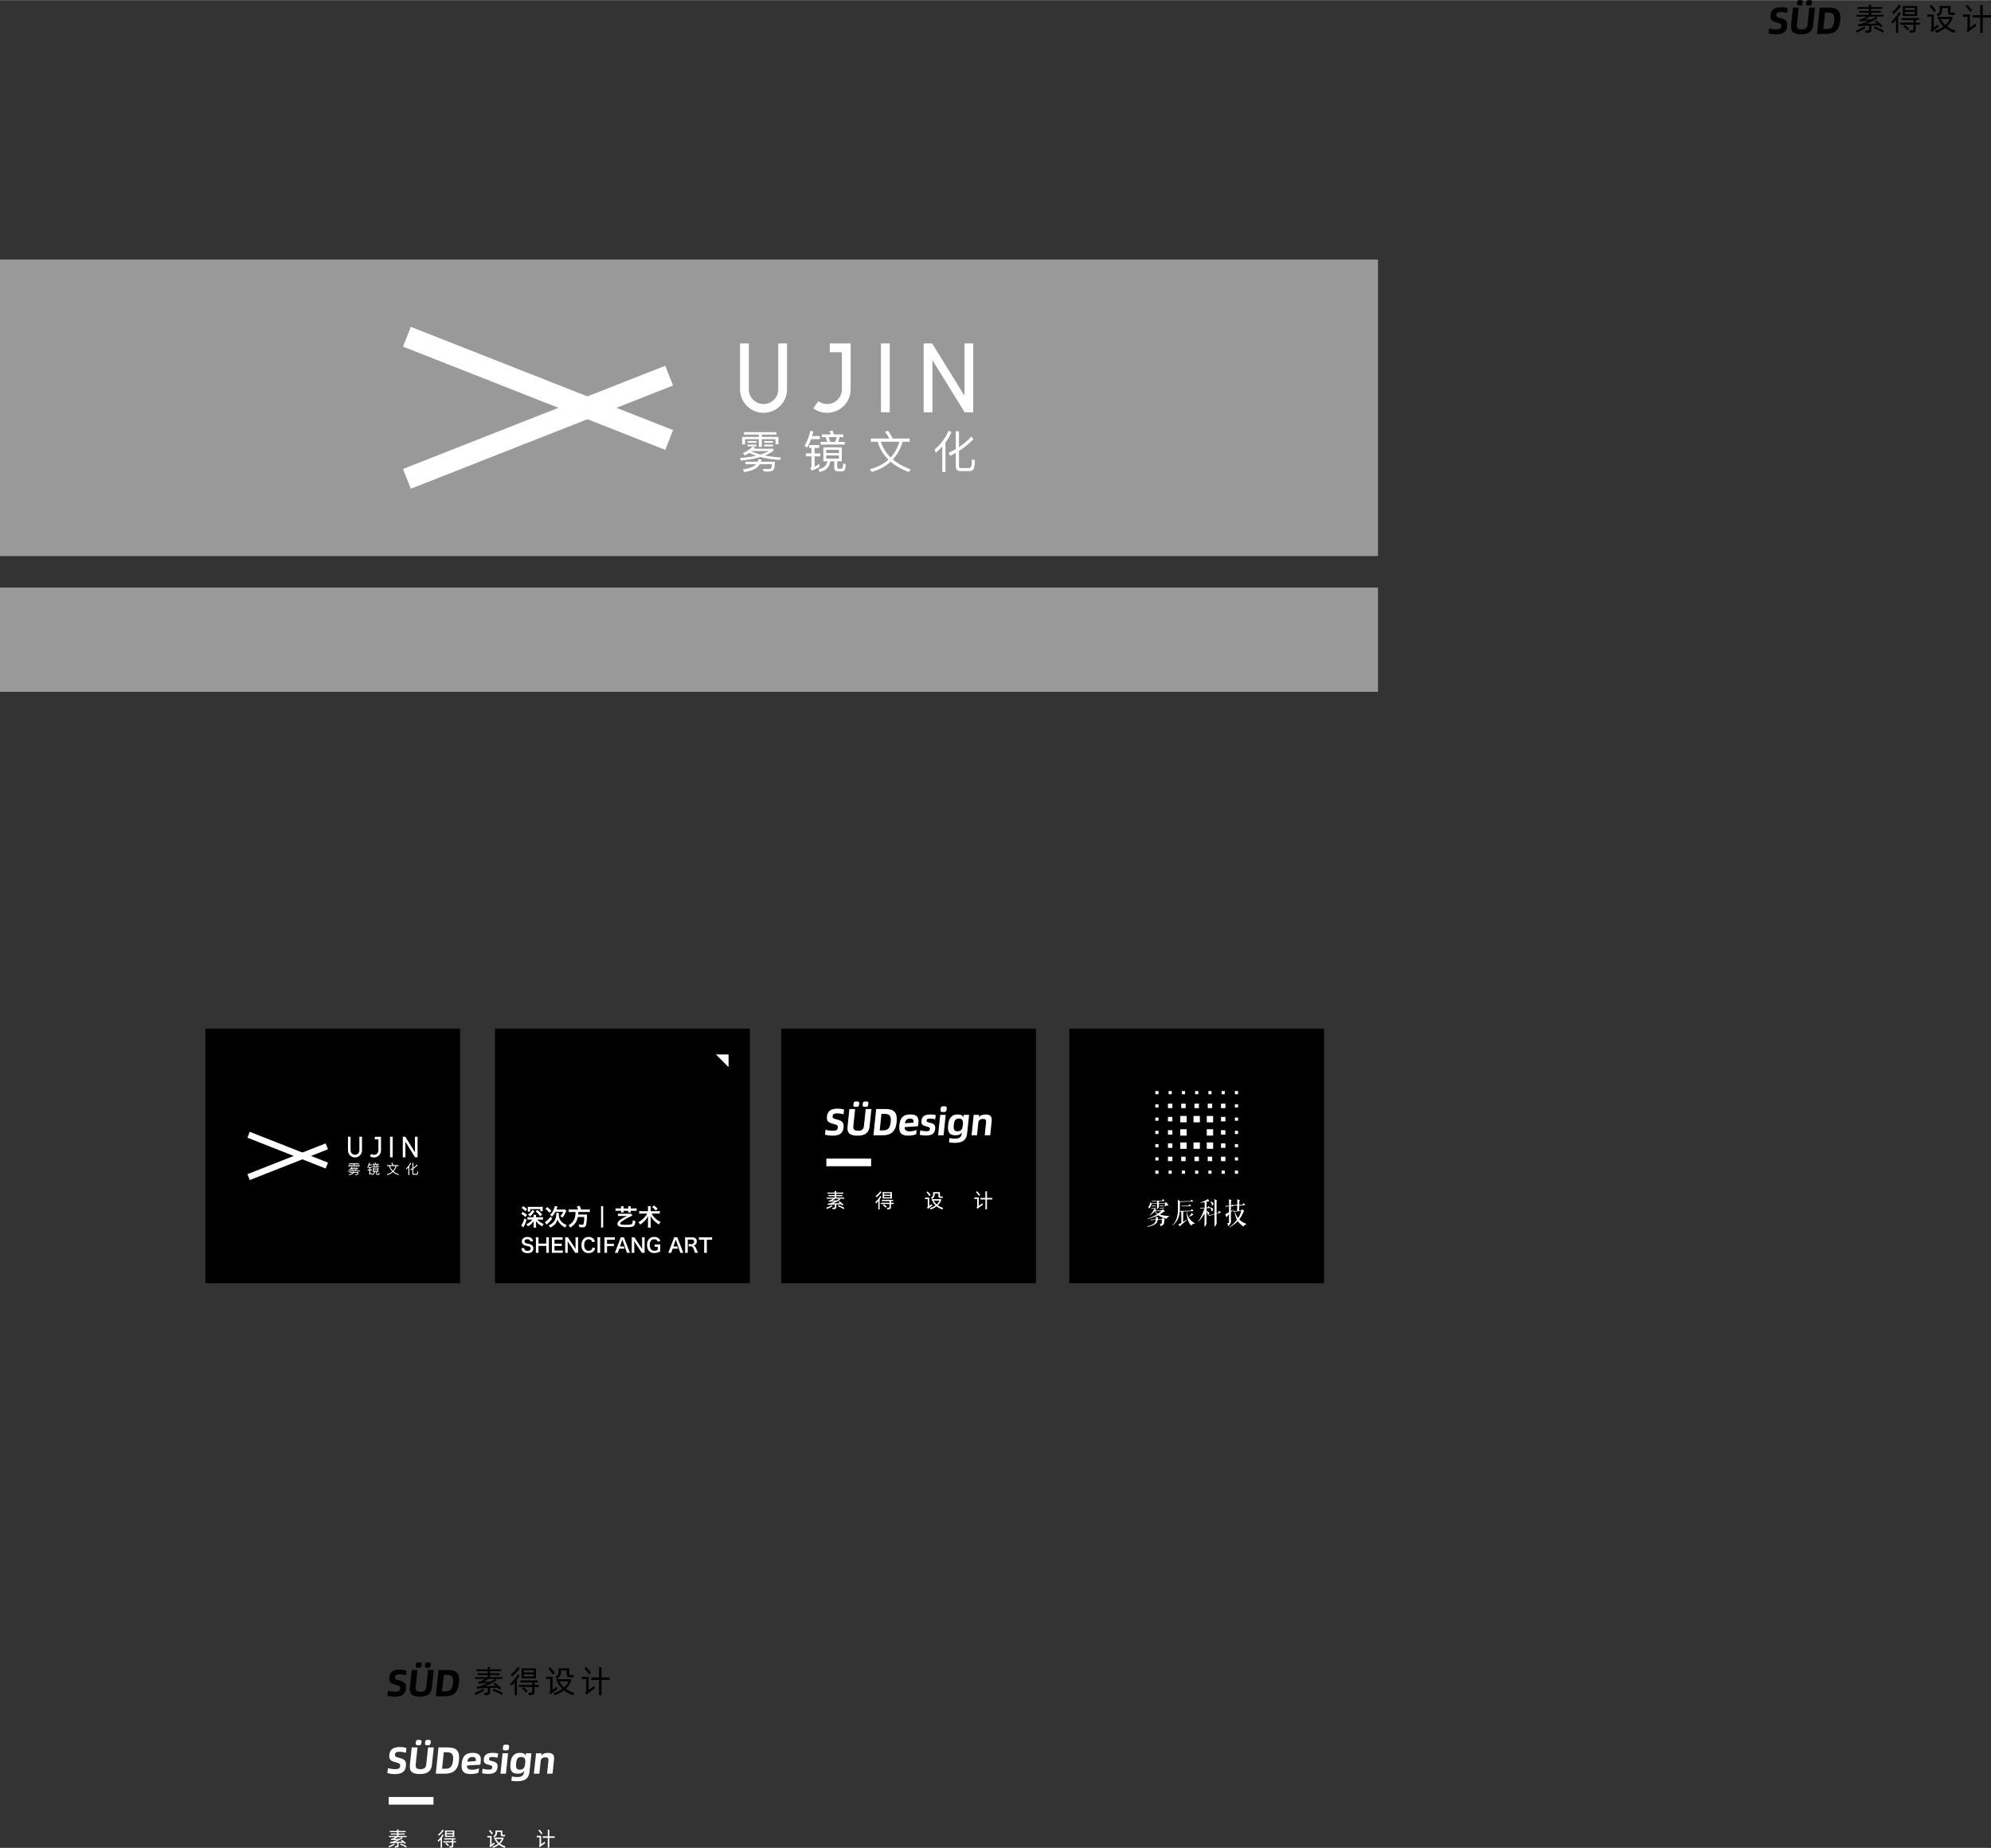 <svg height="2321" viewBox="0 0 1034.18 960.01" width="2500" xmlns="http://www.w3.org/2000/svg"><rect x="0" y="0" width="1034.18" height="960.01" fill="#333333" stroke="none"/><path d="m201.91 933.56h23.25v3.99h-23.25zm-.7-12.39.27-2.62c.81.31 2.42.55 3.8.55 1.81 0 2.44-.41 2.57-1.63.11-1.04-.24-1.42-2.27-1.93-2.84-.67-3.6-1.5-3.34-3.93.3-2.89 2.25-3.99 5.42-3.99 1.55 0 2.75.24 3.45.49l-.26 2.46c-.65-.22-2.19-.49-3.33-.49-1.55 0-2.23.29-2.36 1.46-.09.88.19 1.2 2.15 1.67 3.18.79 3.78 1.81 3.52 4.35-.28 2.67-1.93 4.11-5.68 4.11-1.59 0-3.1-.26-3.92-.49zm11.69-4.23.96-9.12h2.99l-.92 8.79c-.17 1.65.31 2.5 2.47 2.5s2.86-.98 3.02-2.5l.92-8.79h2.97l-.96 9.12c-.35 3.36-2.58 4.72-6.24 4.72s-5.59-1.12-5.21-4.72zm3.08-11.66c.13-1.26.42-1.38 1.62-1.38s1.46.12 1.33 1.38-.42 1.4-1.62 1.4-1.46-.14-1.33-1.4zm4.8 0c.13-1.26.42-1.38 1.6-1.38s1.46.12 1.33 1.38-.42 1.4-1.62 1.4-1.44-.14-1.31-1.4zm11.69 2.54c4.01 0 6.53 1.14 5.93 6.82-.55 5.27-3.35 6.83-7.37 6.83h-4.68l1.43-13.65h4.68zm-1.32 11.09c2.52 0 3.82-.94 4.17-4.27.37-3.52-.81-4.31-3.27-4.31h-1.53l-.9 8.58z" fill="#fff"/><path d="m201.21 880.94.27-2.62c.81.31 2.42.55 3.8.55 1.81 0 2.44-.41 2.57-1.63.11-1.04-.24-1.42-2.27-1.93-2.84-.67-3.6-1.5-3.34-3.93.3-2.89 2.25-3.99 5.42-3.99 1.55 0 2.75.24 3.45.49l-.26 2.46c-.65-.22-2.19-.49-3.33-.49-1.55 0-2.23.29-2.36 1.46-.09.88.19 1.2 2.15 1.67 3.18.79 3.78 1.81 3.52 4.35-.28 2.67-1.93 4.11-5.68 4.11-1.59 0-3.1-.26-3.92-.49zm11.69-4.22.96-9.12h2.99l-.92 8.79c-.17 1.65.31 2.5 2.47 2.5s2.86-.98 3.02-2.5l.92-8.79h2.97l-.96 9.12c-.35 3.36-2.58 4.72-6.24 4.72s-5.59-1.12-5.21-4.72zm3.08-11.66c.13-1.26.42-1.38 1.62-1.38s1.46.12 1.33 1.38-.42 1.4-1.62 1.4-1.46-.14-1.33-1.4zm4.8 0c.13-1.26.42-1.38 1.6-1.38s1.46.12 1.33 1.38-.42 1.4-1.62 1.4-1.44-.14-1.31-1.4zm11.69 2.53c4.01 0 6.53 1.14 5.93 6.82-.55 5.27-3.35 6.83-7.37 6.83h-4.68l1.43-13.65h4.68zm-1.32 11.09c2.52 0 3.82-.94 4.17-4.27.37-3.52-.81-4.31-3.27-4.31h-1.53l-.9 8.58z"/><path d="m249.45 916.79-6.89.43c-.06 1.51.75 2.2 2.64 2.2 1.3 0 2.87-.37 3.6-.75l-.24 2.24c-.67.37-2.3.75-4.15.75-3.25 0-5.05-1.2-4.59-5.51s2.51-5.51 5.83-5.51c3.7 0 4.34 1.93 4.05 4.66-.06.61-.16 1.18-.25 1.47zm-2.3-1.89c.12-1.16-.05-2.1-1.73-2.1s-2.42.77-2.66 2.44l4.38-.33zm3.27 6.35.25-2.38c.99.32 2.19.49 3.15.49 1.24 0 1.79-.22 1.88-1.06s-.22-1.06-1.89-1.47c-2.23-.53-2.68-1.22-2.5-3.01.21-1.99 1.49-3.17 4.58-3.17 1.18 0 2.33.14 2.87.35l-.35 2.18c-.55-.16-1.71-.39-2.65-.39-1.32 0-1.7.25-1.78.98-.07.67.21.79 1.84 1.2 2.26.59 2.79 1.3 2.59 3.25-.26 2.5-1.95 3.36-4.68 3.36-1.24 0-2.41-.12-3.33-.33zm10.64-10.4h2.85l-1.12 10.62h-2.85zm.16-2.99c.14-1.34.47-1.47 1.75-1.47s1.58.14 1.44 1.47c-.14 1.34-.45 1.51-1.75 1.51s-1.57-.18-1.43-1.51zm14.82 2.99-1.03 9.79c-.31 2.91-1.97 4.76-6.38 4.76-.96 0-2.15-.1-3-.25l.24-2.26c.82.22 1.85.31 2.78.31 2.3 0 3.33-.65 3.55-2.67l.06-.57c-.55.94-1.46 1.51-3.37 1.51-3.44 0-4.08-2.18-3.74-5.41.31-2.91 1.43-5.41 4.88-5.41 1.95 0 2.73.55 3.04 1.55l.14-1.36h2.83zm-3.24 5.21c.21-2.02-.03-3.28-2.15-3.28-1.99 0-2.39 1.57-2.57 3.28-.19 1.81-.09 3.32 1.87 3.32 2.12 0 2.63-1.22 2.85-3.32zm14.97-1.85-.76 7.26h-2.85l.68-6.51c.15-1.44-.12-1.99-1.52-1.99-1.18 0-1.98.35-2.42 1.45l-.74 7.04h-2.85l1.12-10.62h2.85l-.13 1.28c.68-1 1.92-1.47 3.48-1.47 2.64 0 3.39 1.22 3.15 3.56zm-82.73 44.12c-.66.45-2.16 1.18-2.89 1.43l-.3-.63c.7-.24 2.19-.94 2.83-1.39zm2.03-.88v1.26c0 .85-.28 1.07-1.35 1.13l-.54.04-.25-.75.61-.04c.61-.04.75-.15.75-.61v-1.02c-1.08.03-2.08.07-2.5.12-.29.02-.7.04-1.12.07l-.1-.66c.37-.02.72-.05.98-.12.9-.24 1.81-.6 2.62-1-.84.01-1.88.04-2.23.06-.17 0-.56.02-.81.05l-.09-.57c.45-.04.63-.07.8-.15.47-.22 1.05-.52 1.59-.85h-3.4v-.59h4.2v-.7h-3.28v-.6h3.28v-.7h-3.76v-.59h3.76v-.81l.79.04v.77h3.73v.59h-3.73v.7h3.24v.6h-3.24v.7h4.17v.59h-2.46l.43.55c-1.29.8-2.47 1.42-3.8 1.91.84-.02 2.55-.09 3.58-.14-.27-.21-.52-.4-.72-.53l.45-.5c.56.37 1.66 1.26 2.12 1.74l-.45.58c-.16-.19-.39-.42-.64-.65-.51 0-1.54.02-2.6.05zm.16-2.13c.58-.32 1.07-.63 1.46-.88h-2.65l.19.2c-.41.29-.79.5-1.24.73.55-.02 1.66-.04 2.24-.05zm4.01 3.82-.27.69c-.96-.6-2.34-1.26-3.11-1.5l.33-.61c.77.26 2.34.98 3.05 1.42zm18.35-4.38v5.2h-.71v-4.28c-.36.42-.74.82-1.1 1.18l-.49-.63c.89-.76 2.09-2.21 2.61-3.24l.59.36c-.25.47-.56.96-.89 1.43zm-1.6-1.07-.51-.62c.97-.7 1.92-1.75 2.41-2.55l.63.43c-.57.87-1.6 1.99-2.53 2.74zm8.88 3.51h-1.4v1.51c0 .91-.27 1.13-1.34 1.2l-.52.04-.27-.78.66-.04c.65-.04.71-.17.71-.72v-1.21h-4.48v-.66h4.48v-.86h-3.98v-.67h5.82v.66h-1.07v.87h1.4v.66zm-.92-2.89h-4.8v-3.33h4.8zm-2.72 4.2-.5.63c-.36-.45-1.07-1.05-1.46-1.35l.47-.52c.4.29 1.14.87 1.49 1.25zm-1.3-6.92v.76h3.23v-.76zm3.23 2.11v-.75h-3.23v.75zm21.83 4.19-1.74 1.35c-.14.11-.29.23-.52.44l-.51-.6c.29-.29.34-.38.34-.63v-3.87h-1.43v-.74h2.23v4.37s1.17-.91 1.29-1.02l.36.69zm-1.55-4.79c-.36-.58-.98-1.46-1.51-1.99l.58-.47c.49.46 1.22 1.33 1.55 1.85l-.62.62zm6.71 6.9c-1.27-.47-2.24-1.02-2.99-1.63-.78.61-1.76 1.17-3.02 1.62l-.42-.71c1.2-.38 2.13-.84 2.88-1.39-.7-.68-1.21-1.42-1.64-2.18l.61-.34h-.93v-.73h4.87v.73c-.36.82-.89 1.68-1.74 2.49.7.51 1.61.97 2.82 1.39l-.43.76zm-5.33-5.48-.59-.59c.97-.63 1.11-1.06 1.11-1.91v-1.02h3.57v1.73c0 .4.09.51.54.52h.96l-.09.74h-1.12c-.79 0-1.1-.26-1.1-.9v-1.38h-1.92v.64c0 .63-.27 1.5-1.34 2.17zm2.37 2.88c.63-.58 1.1-1.26 1.49-2.03h-3.04c.43.77.89 1.43 1.55 2.03zm23.72-.61.28.78c-.35.24-1.87 1.33-2.17 1.55-.19.14-.44.35-.61.52l-.5-.59c.28-.24.34-.37.34-.63v-3.9h-1.47v-.79h2.29v4.41c.29-.21 1.57-1.14 1.85-1.37zm-1.73-3.84c-.37-.61-1.02-1.43-1.52-1.97l.56-.47c.49.48 1.24 1.38 1.56 1.9l-.6.55zm6.93 1.85h-2.77v5.11h-.82v-5.11h-2.58v-.8h2.58v-3.43l.82.03v3.4h2.77z" fill="#fff"/><path d="m251.47 878.28c-1.03.7-3.36 1.83-4.49 2.22l-.47-.98c1.09-.38 3.41-1.47 4.41-2.16l.56.91zm3.15-1.37v1.96c0 1.32-.44 1.67-2.11 1.76l-.83.07-.39-1.16.95-.07c.95-.07 1.16-.23 1.16-.95v-1.58c-1.68.05-3.23.12-3.89.18-.46.03-1.09.07-1.75.11l-.16-1.03c.57-.03 1.13-.08 1.52-.18 1.4-.38 2.81-.93 4.08-1.55-1.31.02-2.92.07-3.46.1-.26 0-.87.03-1.26.08l-.15-.88c.7-.07.98-.11 1.24-.23.73-.34 1.63-.82 2.47-1.32h-5.29v-.91h6.53v-1.09h-5.1v-.93h5.1v-1.1h-5.85v-.91h5.85v-1.26l1.22.07v1.19h5.8v.91h-5.8v1.1h5.05v.93h-5.05v1.09h6.48v.91h-3.82l.67.85c-2.01 1.24-3.84 2.2-5.91 2.97 1.31-.03 3.97-.15 5.57-.21-.42-.33-.82-.62-1.13-.82l.7-.78c.87.57 2.58 1.96 3.3 2.71l-.7.9c-.24-.29-.6-.65-1-1.01-.8 0-2.4.03-4.05.08zm.25-3.31c.9-.49 1.67-.98 2.27-1.37h-4.12l.29.31c-.64.46-1.22.78-1.93 1.14.85-.03 2.58-.06 3.48-.08zm6.24 5.94-.42 1.08c-1.49-.93-3.64-1.96-4.83-2.33l.51-.95c1.19.41 3.64 1.52 4.75 2.21zm7.38-6.92v8.08h-1.11v-6.66c-.56.65-1.14 1.27-1.72 1.83l-.77-.98c1.39-1.18 3.25-3.45 4.07-5.05l.91.55c-.39.74-.87 1.49-1.39 2.22zm-2.48-1.67-.8-.96c1.5-1.09 2.99-2.73 3.76-3.97l.98.67c-.88 1.36-2.48 3.1-3.94 4.26zm13.82 5.46h-2.17v2.35c0 1.42-.42 1.76-2.09 1.86l-.82.07-.42-1.21 1.03-.07c1.01-.07 1.11-.26 1.11-1.13v-1.88h-6.97v-1.03h6.97v-1.34l-6.19.02v-1.06h9.05v1.03h-1.67v1.36h2.17zm-1.44-4.49h-7.46v-5.18h7.46zm-4.23 6.53-.78.98c-.56-.7-1.67-1.63-2.27-2.11l.73-.82c.62.46 1.78 1.36 2.32 1.94zm-2.03-10.76v1.18h5.03v-1.18zm5.03 3.28v-1.16h-5.03v1.16zm12.43 6.45-2.71 2.11c-.21.16-.46.36-.82.69l-.8-.93c.46-.46.52-.59.52-.98v-6.03h-2.22v-1.14h3.46v6.79s1.81-1.42 2.01-1.58l.56 1.08zm-2.42-7.45c-.56-.9-1.52-2.27-2.35-3.1l.9-.74c.77.72 1.89 2.07 2.42 2.87l-.96.96zm10.44 10.73c-1.98-.74-3.48-1.58-4.65-2.53-1.21.95-2.74 1.81-4.7 2.51l-.65-1.11c1.86-.59 3.31-1.31 4.47-2.16-1.09-1.06-1.88-2.2-2.55-3.4l.95-.52h-1.45v-1.14h7.58l-.02 1.14c-.54 1.27-1.37 2.61-2.69 3.87 1.09.8 2.5 1.5 4.39 2.16l-.67 1.18zm-8.3-8.53-.91-.91c1.5-.98 1.73-1.65 1.73-2.97v-1.58h5.55v2.7c0 .62.15.8.83.82h1.49l-.15 1.14h-1.75c-1.23 0-1.72-.41-1.72-1.41v-2.15h-2.99v1c0 .98-.43 2.33-2.09 3.38zm3.69 4.48c.98-.9 1.72-1.96 2.32-3.15h-4.74c.67 1.19 1.39 2.22 2.42 3.15zm15.65-.8.44 1.21c-.54.38-2.91 2.07-3.38 2.42-.29.21-.69.54-.95.82l-.78-.91c.44-.38.52-.57.52-.98v-6.06h-2.29v-1.22h3.56v6.86c.46-.33 2.45-1.78 2.87-2.12zm-2.7-5.98c-.57-.95-1.58-2.22-2.37-3.07l.87-.74c.77.75 1.93 2.14 2.43 2.96zm10.78 2.87h-4.31v7.95h-1.27v-7.95h-4.02v-1.24h4.02v-5.34l1.27.05v5.29h4.31z"/><path d="m0 134.78h715.76v154.06h-715.76zm0 170.41h715.76v54.18h-715.76z" fill="#999"/><path d="m394.99 237.36c-2.87.88-6.22 1.5-10.08 1.87l-.65-1.29c3.19-.28 6.03-.69 8.48-1.25-1.29-.44-2.5-.92-3.58-1.46-.72.51-1.48.95-2.29 1.34l-.99-1.2c1.99-.86 3.63-1.96 4.9-3.33l1.48.32c-.23.25-.44.51-.62.74h10.13v1.04c-1.27.92-2.8 1.76-4.55 2.45 2.54.51 5.34.83 8.44 1.02l-.62 1.32c-3.75-.25-7.07-.79-10.03-1.57zm8.3-12.88v1.25h-7.58v1.2h8.65v3.84h-1.53v-2.64h-7.12v3.98h-1.57v-3.98h-7.12v2.73h-1.53v-3.93h8.65v-1.2h-7.7v-1.25zm-1.55 19.56c-.51.6-1.46.9-2.8.9-.92 0-1.69-.02-2.29-.07l-.37-1.34c.92.07 1.8.12 2.59.12 1.09-.02 1.71-.3 1.85-.81.14-.55.23-1.11.23-1.71h-6.29c-.42.69-.97 1.29-1.62 1.83-1.25.97-3.42 1.73-6.52 2.29l-.62-1.43c2.71-.44 4.65-1.06 5.85-1.85.37-.25.67-.53.95-.83h-5.55v-1.34h6.4c.19-.42.3-.86.39-1.29l1.57.16c-.07.39-.16.76-.28 1.13h7.26c0 2.22-.25 3.65-.76 4.25zm-8.83-13.11v.92h-4.65v-.92zm.02-1.85v.92h-4.65v-.92zm-2.73 5.34c1.46.65 3.05 1.2 4.79 1.66 1.69-.51 3.17-1.11 4.44-1.78h-9.06c-.07.05-.12.09-.16.12zm11.33-5.34v.92h-4.62v-.92zm.05 1.85v.92h-4.67v-.92zm20.9-6.84c-.21.86-.42 1.66-.65 2.4h4v1.6h-4.53c-.6 1.59-1.27 3.05-2.03 4.35l-1.36-.86c1.36-2.36 2.36-4.97 2.98-7.84zm3.07 7.07v1.5h-2.43v2.84h2.96v1.53h-2.96v5.36c.79-.37 1.6-.86 2.4-1.43l.3 1.43c-1.25.83-2.66 1.5-4.28 2.01l-.65-1.39c.39-.14.6-.39.6-.74v-5.25h-2.89v-1.53h2.89v-2.84h-1.2v-1.5h5.25zm11.7 1.16v7.26h-2.36v3.01c0 .58.28.88.86.88h.99c.37 0 .65-.12.81-.32.21-.28.35-1.09.42-2.4l1.36.42c-.14 1.76-.39 2.82-.76 3.21-.32.3-.86.46-1.57.46h-1.69c-1.32 0-1.97-.65-1.97-1.92v-3.33h-2.03c-.25 1.39-.74 2.52-1.46 3.38-.83.97-2.2 1.71-4.12 2.24l-.58-1.39c1.57-.42 2.73-1.02 3.44-1.76.55-.65.95-1.46 1.16-2.47h-2.08v-7.26h9.57zm-5.69-6.68c-.23-.6-.51-1.18-.79-1.71l1.66-.28c.23.58.49 1.25.72 1.99h4.9v1.39h-1.9c-.21.88-.49 1.71-.86 2.5h3.51v1.41h-12.55v-1.41h3.44c-.28-.92-.58-1.76-.9-2.5h-1.85v-1.39h4.6zm4.18 9.69v-1.69h-6.57v1.69zm0 1.23h-6.57v1.69h6.57zm-1.13-9.52h-4.18c.28.76.53 1.6.79 2.5h2.5c.42-.81.72-1.64.9-2.5zm27.31.75c-.62-1.23-1.39-2.38-2.31-3.47l1.66-.6c.88 1.11 1.67 2.47 2.4 4.07h8.83v1.66h-3.61c-1.13 3.65-2.84 6.73-5.11 9.18 2.45 2.08 5.53 3.79 9.22 5.16l-.9 1.39c-3.84-1.43-6.98-3.21-9.48-5.36-2.64 2.43-5.92 4.21-9.85 5.34l-.88-1.46c3.88-1.04 7.07-2.68 9.57-4.95-2.68-2.64-4.53-5.73-5.57-9.29h-3.56v-1.66h9.57zm.72 9.8c2.06-2.24 3.56-4.95 4.53-8.14h-9.62c.99 3.12 2.68 5.83 5.09 8.14zm31.56-13.15c-.81 1.94-1.85 3.75-3.1 5.46v15.23h-1.66v-13.2a34.93 34.93 0 0 1 -3.4 3.24l-.53-1.73c3.28-2.82 5.66-6.06 7.14-9.71l1.55.72zm4.69 20.27c-1.62 0-2.43-.83-2.43-2.45v-7.05c-.97.55-1.97 1.06-2.98 1.55l-.74-1.57c1.29-.6 2.54-1.23 3.72-1.92v-9.27h1.66v8.25c2.43-1.62 4.56-3.47 6.38-5.53l1.16 1.32c-2.15 2.31-4.67 4.37-7.54 6.17v7.81c0 .72.37 1.09 1.16 1.09h3.75c.6 0 1.06-.21 1.34-.58.25-.37.42-1.71.51-4l1.55.51c-.16 2.66-.44 4.28-.83 4.83-.42.55-1.18.83-2.29.83h-4.42zm2.09-39.45s-.02.07-.06.08c-.03 0-.07 0-.09-.03l-16.59-26.86-.04-.07h-4.43v35.79h4.56v-26.8s.03-.08.07-.09.08 0 .1.04l16.53 26.78.04.07h4.45v-35.8h-4.56v26.9zm-43.39-26.9h4.56v35.79h-4.56zm-53.35 23.85c0 4.21-3.43 7.64-7.64 7.64s-7.64-3.43-7.64-7.64v-23.83h-4.56v23.83c0 6.73 5.47 12.2 12.2 12.2s12.2-5.47 12.2-12.2v-23.83h-4.56zm26.79-19.27h6.26v19.27c0 4.21-3.43 7.64-7.64 7.64-1.6 0-3.14-.49-4.44-1.42l-.12-.09-2.65 3.71.12.09c2.08 1.48 4.53 2.27 7.08 2.27 6.73 0 12.2-5.47 12.2-12.2v-23.83h-10.82v4.56zm-221.688-2.912 4.044-10.272 136.214 53.628-4.044 10.273z" fill="#fff"/><path d="m209.336 243.591 136.213-53.628 4.045 10.273-136.213 53.628z" fill="#fff"/><path d="m405.84 534.4h132.19v132.19h-132.19zm149.66 0h132.19v132.19h-132.19z" stroke="#000" stroke-miterlimit="10" stroke-width=".13"/><path d="m429.24 601.88h23.25v3.99h-23.25zm-.71-12.39.27-2.62c.81.31 2.42.55 3.8.55 1.81 0 2.44-.41 2.57-1.63.11-1.04-.24-1.42-2.27-1.93-2.84-.67-3.6-1.5-3.34-3.93.3-2.89 2.25-3.99 5.42-3.99 1.55 0 2.75.24 3.45.49l-.26 2.46c-.65-.22-2.19-.49-3.33-.49-1.55 0-2.23.29-2.36 1.46-.09.88.19 1.2 2.15 1.67 3.18.79 3.78 1.81 3.52 4.35-.28 2.67-1.93 4.11-5.68 4.11-1.59 0-3.1-.26-3.92-.49zm11.7-4.23.96-9.12h2.99l-.92 8.79c-.17 1.65.31 2.5 2.47 2.5s2.86-.98 3.02-2.5l.92-8.79h2.97l-.96 9.12c-.35 3.36-2.58 4.72-6.24 4.72s-5.59-1.12-5.21-4.72zm3.08-11.66c.13-1.26.42-1.38 1.62-1.38s1.46.12 1.33 1.38-.42 1.4-1.62 1.4-1.46-.14-1.33-1.4zm4.8 0c.13-1.26.42-1.38 1.6-1.38s1.46.12 1.33 1.38-.42 1.4-1.62 1.4-1.44-.14-1.31-1.4zm11.69 2.54c4.01 0 6.53 1.14 5.93 6.82-.55 5.27-3.35 6.83-7.37 6.83h-4.68l1.43-13.65h4.68zm-1.32 11.09c2.52 0 3.82-.94 4.17-4.27.37-3.52-.81-4.31-3.27-4.31h-1.53l-.9 8.58zm18.3-2.13-6.89.43c-.06 1.51.75 2.2 2.64 2.2 1.3 0 2.87-.37 3.6-.75l-.24 2.24c-.67.37-2.3.75-4.15.75-3.25 0-5.05-1.2-4.59-5.51s2.51-5.51 5.83-5.51c3.7 0 4.34 1.93 4.05 4.66-.06.61-.16 1.18-.25 1.47zm-2.3-1.89c.12-1.16-.05-2.1-1.73-2.1s-2.42.77-2.66 2.44l4.38-.33zm3.27 6.36.25-2.38c.99.32 2.19.49 3.15.49 1.24 0 1.79-.22 1.88-1.06s-.22-1.06-1.89-1.47c-2.23-.53-2.68-1.22-2.5-3.01.21-1.99 1.49-3.17 4.58-3.17 1.18 0 2.33.14 2.87.35l-.35 2.18c-.55-.16-1.71-.39-2.65-.39-1.32 0-1.7.25-1.78.98-.07.67.21.79 1.84 1.2 2.26.59 2.79 1.3 2.59 3.25-.26 2.5-1.95 3.36-4.68 3.36-1.24 0-2.41-.12-3.33-.33zm10.63-10.4h2.85l-1.12 10.62h-2.85zm.16-2.99c.14-1.34.47-1.47 1.75-1.47s1.58.14 1.44 1.47c-.14 1.34-.45 1.51-1.75 1.51s-1.57-.18-1.43-1.51zm14.83 2.99-1.03 9.79c-.31 2.91-1.97 4.76-6.38 4.76-.96 0-2.15-.1-3-.25l.24-2.26c.82.22 1.85.31 2.78.31 2.3 0 3.33-.65 3.55-2.67l.06-.57c-.55.94-1.46 1.51-3.37 1.51-3.44 0-4.08-2.18-3.74-5.41.31-2.91 1.43-5.41 4.88-5.41 1.95 0 2.73.55 3.04 1.55l.14-1.36h2.83zm-3.24 5.21c.21-2.02-.03-3.28-2.15-3.28-1.99 0-2.39 1.57-2.57 3.28-.19 1.81-.09 3.32 1.87 3.32 2.12 0 2.63-1.22 2.85-3.32zm14.97-1.85-.76 7.26h-2.85l.68-6.51c.15-1.44-.12-1.99-1.52-1.99-1.18 0-1.98.35-2.42 1.45l-.74 7.04h-2.85l1.12-10.62h2.85l-.13 1.28c.68-1 1.92-1.47 3.48-1.47 2.64 0 3.39 1.22 3.15 3.56zm-82.73 44.11c-.66.45-2.16 1.18-2.89 1.43l-.3-.63c.7-.24 2.19-.94 2.83-1.39zm2.03-.88v1.26c0 .85-.28 1.07-1.35 1.13l-.54.04-.25-.75.61-.04c.61-.04.75-.15.75-.61v-1.02c-1.08.03-2.08.07-2.5.12-.29.02-.7.04-1.12.07l-.1-.66c.37-.02.72-.05.98-.12.9-.24 1.81-.6 2.62-1-.84.01-1.88.04-2.23.06-.17 0-.56.02-.81.05l-.09-.57c.45-.04.63-.07.8-.15.47-.22 1.05-.52 1.59-.85h-3.4v-.59h4.2v-.7h-3.28v-.6h3.28v-.7h-3.76v-.59h3.76v-.81l.79.04v.77h3.73v.59h-3.73v.7h3.24v.6h-3.24v.7h4.17v.59h-2.46l.43.55c-1.29.8-2.47 1.42-3.8 1.91.84-.02 2.55-.09 3.58-.14-.27-.21-.52-.4-.72-.53l.45-.5c.56.37 1.66 1.26 2.12 1.74l-.45.58c-.16-.19-.39-.42-.64-.65-.51 0-1.54.02-2.6.05zm.16-2.13c.58-.32 1.07-.63 1.46-.88h-2.65l.19.2c-.41.29-.79.5-1.24.73.55-.02 1.66-.04 2.24-.05zm4.01 3.82-.27.69c-.96-.6-2.34-1.26-3.11-1.5l.33-.61c.77.26 2.34.98 3.05 1.42zm18.35-4.38v5.2h-.71v-4.28c-.36.42-.74.82-1.1 1.18l-.49-.63c.89-.76 2.09-2.21 2.61-3.24l.59.36c-.25.47-.56.96-.89 1.43zm-1.6-1.07-.51-.62c.97-.7 1.92-1.75 2.41-2.55l.63.43c-.57.87-1.6 1.99-2.53 2.74zm8.88 3.51h-1.4v1.51c0 .91-.27 1.13-1.34 1.2l-.52.04-.27-.78.66-.04c.65-.04.71-.17.71-.72v-1.21h-4.48v-.66h4.48v-.86h-3.98v-.67h5.82v.66h-1.07v.87h1.4v.66zm-.92-2.89h-4.8v-3.33h4.8zm-2.72 4.2-.5.63c-.36-.45-1.07-1.05-1.46-1.35l.47-.52c.4.29 1.14.87 1.49 1.25zm-1.3-6.92v.76h3.23v-.76zm3.23 2.11v-.75h-3.23v.75zm21.83 4.2-1.74 1.35c-.14.11-.29.23-.52.44l-.51-.6c.29-.29.34-.38.34-.63v-3.87h-1.43v-.74h2.23v4.37s1.17-.91 1.29-1.02l.36.69zm-1.55-4.79c-.36-.58-.98-1.46-1.51-1.99l.58-.47c.49.46 1.22 1.33 1.55 1.85l-.62.62zm6.71 6.9c-1.27-.47-2.24-1.02-2.99-1.63-.78.61-1.76 1.17-3.02 1.62l-.42-.71c1.2-.38 2.13-.84 2.88-1.39-.7-.68-1.21-1.42-1.64-2.18l.61-.34h-.93v-.73h4.87v.73c-.36.82-.89 1.68-1.74 2.49.7.51 1.61.97 2.82 1.39l-.43.76zm-5.33-5.48-.59-.59c.97-.63 1.11-1.06 1.11-1.91v-1.02h3.57v1.73c0 .4.09.51.54.52h.96l-.09.74h-1.12c-.79 0-1.1-.26-1.1-.9v-1.38h-1.92v.64c0 .63-.27 1.5-1.34 2.17zm2.37 2.88c.63-.58 1.1-1.26 1.49-2.03h-3.04c.43.77.89 1.43 1.55 2.03zm23.71-.61.28.78c-.35.24-1.87 1.33-2.17 1.55-.19.14-.44.35-.61.52l-.5-.59c.28-.24.34-.37.34-.63v-3.9h-1.47v-.79h2.29v4.41c.29-.21 1.57-1.14 1.85-1.37zm-1.73-3.84c-.37-.61-1.02-1.43-1.52-1.97l.56-.47c.49.48 1.24 1.38 1.56 1.9l-.6.55zm6.93 1.85h-2.77v5.11h-.82v-5.11h-2.58v-.8h2.58v-3.43l.82.03v3.4h2.77z" fill="#fff"/><path d="m257.2 534.4h132.19v132.19h-132.19zm-150.45 0h132.19v132.19h-132.19z" stroke="#000" stroke-miterlimit="10" stroke-width=".13"/><g fill="#fff"><path d="m324.44 648.68c-.14-.39-.27-.77-.41-1.16h-1.99c.35-.99.7-1.99 1.05-2.98l.19-.56c.11.33.14.45.18.56.62 1.75 1.23 3.5 1.84 5.24.11.29.22.73.28 1.06h1.65c-.14-.26-.26-.54-.51-1.19-.75-1.94-1.49-3.88-2.24-5.82-.23-.61-.29-.78-.34-1.06-.58.04-1.17.04-1.75 0-.05.3-.13.55-.32 1.06l-2.22 5.82c-.18.46-.38.92-.53 1.19h1.65c.08-.42.12-.57.3-1.06l.4-1.1h2.76zm-17.23-4.21c-.34-.41-.85-.63-1.47-.63-1.43 0-2.3 1.12-2.3 2.97s.89 2.99 2.3 2.99c.71 0 1.31-.27 1.63-.75.17-.25.25-.46.33-.93.48.08.96.17 1.44.25-.19.73-.37 1.12-.68 1.51-.57.71-1.54 1.1-2.75 1.1-1.1 0-1.98-.33-2.59-.97-.71-.74-1.1-1.88-1.1-3.17s.42-2.5 1.18-3.26c.6-.62 1.51-.96 2.52-.96.79 0 1.38.15 1.94.48.45.28.82.66 1.07 1.1.12.21.19.39.31.78-.47.11-.93.22-1.4.32-.14-.44-.23-.64-.43-.87zm-23.46-.36c0-.57-.02-.94-.08-1.34.5.04 1 .04 1.5 0-.06.45-.08.75-.08 1.33v5.43c0 .58.02.88.08 1.3h-1.5c.06-.39.08-.71.08-1.3v-2.28h-4.05v2.28c0 .58.02.89.08 1.3h-1.5c.06-.38.08-.71.08-1.3v-5.42c0-.59-.02-.91-.08-1.34.5.04 1 .04 1.5 0-.06.46-.08.79-.08 1.33v1.95h4.05zm7.29 5.53c.56 0 .86-.02 1.29-.07v1.34c-.36-.05-.69-.07-1.3-.07h-3.15c-.6 0-.88.01-1.28.03.06-.4.08-.74.08-1.33v-5.45c0-.52-.02-.83-.08-1.34.4.06.67.07 1.28.07h3.04c.5 0 .84-.02 1.3-.11v1.37a9.11 9.11 0 0 0 -1.3-.07h-2.9v2.08h2.45c.52 0 .87-.02 1.31-.07v1.32c-.41-.06-.69-.07-1.31-.07h-2.46v2.38h3.02zm7.72 1.2h1.59c-.06-.35-.08-.74-.08-1.3v-5.33c0-.62.02-.99.08-1.43-.49.04-.98.04-1.47 0 .06.42.08.83.08 1.43v3.39c0 .42.03 1.03.07 1.42-.22-.4-.54-.93-.79-1.29l-2.55-3.84c-.34-.51-.52-.82-.62-1.11-.52.04-1.05.04-1.57 0 .06.45.08.81.08 1.34v5.2c0 .69-.03 1.19-.08 1.52h1.47c-.05-.36-.08-.84-.08-1.51v-3.31c0-.23-.02-.69-.03-.88l-.04-.51c.24.47.49.91.69 1.21l2.6 3.92c.29.44.47.74.65 1.08zm13.05-8.07c-.51.04-1.02.04-1.53 0 .06.44.08.71.08 1.34v5.42c0 .59-.02.92-.08 1.3h1.53c-.06-.38-.08-.71-.08-1.3v-5.42c0-.6.02-.92.08-1.34zm3.5 6.62v-2.02h2.16c.62 0 1 .02 1.37.07v-1.34c-.39.05-.75.07-1.37.07h-2.16v-2.14h2.68c.65 0 1.02.02 1.38.07v-1.4c-.42.09-.75.11-1.38.11h-2.82c-.62 0-.87-.01-1.28-.07.06.5.08.79.08 1.35v5.31c0 .67-.02 1.09-.08 1.43h1.5c-.06-.38-.08-.74-.08-1.45zm18.01 1.45h1.59c-.06-.35-.08-.74-.08-1.3v-5.33c0-.62.02-.99.08-1.43-.49.04-.98.04-1.47 0 .06.42.08.83.08 1.43v3.39c0 .42.03 1.03.07 1.42-.22-.4-.54-.93-.79-1.29l-2.55-3.84c-.34-.51-.52-.82-.61-1.11-.52.04-1.05.04-1.57 0 .06.45.08.81.08 1.34v5.2c0 .69-.03 1.19-.08 1.52h1.47c-.05-.36-.08-.84-.08-1.51v-3.31c0-.23-.02-.69-.03-.88l-.04-.51c.24.47.49.91.69 1.21l2.6 3.92c.29.44.47.74.65 1.08zm23.91-1.32v-5.56h2.07c.83 0 1.24.37 1.24 1.1 0 .38-.11.68-.32.89-.23.23-.58.36-.96.36h-1.57v1.15h1.05c.78 0 1.13.37 1.67 1.76.33.86.5 1.37.52 1.61h1.66c-.14-.27-.39-.82-.47-1-1-2.36-1.19-2.64-1.82-2.84.57-.16.84-.29 1.12-.58.34-.35.51-.86.51-1.5 0-1.33-.88-2.1-2.41-2.1h-2.42c-.55 0-.87-.01-1.29-.07.06.51.08.81.08 1.35v5.43c0 .62-.02.89-.08 1.31h1.5c-.06-.39-.08-.72-.08-1.32zm11.17-5.5h-1.26v5.5c0 .54.02.9.08 1.31h-1.52c.06-.42.08-.77.08-1.31v-5.5h-1.36c-.59 0-1.03.02-1.38.07v-1.39c.36.09.8.11 1.37.11h3.99c.73 0 1.1-.02 1.48-.11v1.39c-.37-.05-.76-.07-1.48-.07zm-95.26 1.79c-.46-.2-.69-.49-.69-.92 0-.66.59-1.1 1.47-1.1.55 0 1 .17 1.26.48.17.2.24.37.3.72.48-.06.96-.11 1.44-.17-.12-.53-.24-.84-.49-1.17-.49-.67-1.36-1.02-2.51-1.02-1.73 0-2.86.91-2.86 2.31 0 .68.26 1.23.78 1.63.36.28.77.44 1.52.62 1.39.32 1.45.33 1.75.49.31.17.5.51.5.93 0 .76-.6 1.21-1.61 1.21-.66 0-1.18-.21-1.47-.59-.18-.23-.24-.43-.28-.89l-1.45.15c.06.41.1.6.19.84.19.49.48.88.89 1.15.48.32 1.29.52 2.12.52 1.08 0 1.88-.25 2.41-.77.41-.41.64-1 .64-1.71 0-.76-.26-1.31-.84-1.73-.36-.25-.85-.44-1.64-.61-1.12-.25-1.2-.27-1.42-.36zm79.04 2.87c-.14-.39-.27-.77-.41-1.16h-1.99c.35-.99.7-1.99 1.05-2.98l.19-.56c.11.33.14.45.18.56.61 1.75 1.23 3.5 1.84 5.24.11.29.22.73.28 1.06h1.65c-.14-.26-.26-.54-.51-1.19-.75-1.94-1.49-3.88-2.24-5.82-.23-.61-.29-.78-.34-1.06-.58.04-1.17.04-1.75 0-.05.3-.13.55-.32 1.06l-2.22 5.82c-.18.46-.38.92-.53 1.19h1.65c.08-.42.12-.57.3-1.06l.4-1.1h2.76zm-9.26.09v-1.06c0-.56.02-.88.07-1.25-.43.03-.73.04-1.19.04h-.52c-.63 0-.85-.01-1.21-.06v1.3c.3-.05.51-.06 1.03-.06h.54v1.64c-.51.32-1.03.45-1.71.45-.8 0-1.34-.21-1.75-.7-.45-.53-.69-1.32-.69-2.36s.24-1.77.75-2.3c.38-.39.94-.62 1.53-.62 1.04 0 1.52.32 1.86 1.24.46-.12.92-.25 1.38-.37-.21-.56-.39-.86-.75-1.2-.56-.55-1.4-.87-2.32-.87s-1.61.18-2.24.59c-1.05.71-1.61 1.94-1.61 3.54 0 1.25.33 2.34.95 3.06.64.77 1.6 1.16 2.86 1.16.49 0 1.03-.07 1.48-.19.53-.14.9-.3 1.61-.7-.06-.44-.07-.72-.07-1.31zm-20.66-17.08h3.56c-.19.07-.3.12-.5.21-.09.04-.13.06-.26.11-.5.22-.75.34-.98.47-.51.29-1.25.77-1.67 1.05-1.22.85-1.68 1.5-1.68 2.3 0 .68.35 1.11 1.08 1.35.74.24 1.74.34 3.3.34 2.54 0 3.65-.19 4.19-.73.43-.43.6-.98.74-2.44-.5-.09-.81-.19-1.37-.45-.04.74-.06 1.02-.13 1.3-.11.49-.33.75-.69.86-.39.13-1.67.23-2.81.23-1.07 0-2.07-.07-2.43-.18-.3-.1-.46-.27-.46-.51 0-.17.05-.28.19-.45.01-.02.02-.02.04-.05.35-.39.67-.62 1.87-1.36 1.7-1.06 2.35-1.4 4.27-2.23l-.73-1.02c-.27.05-.5.06-1.19.06h-4.34c-.63 0-.9-.01-1.29-.06v1.26c.39-.05.67-.06 1.29-.06zm-31.96-1.61h-1.42c.04.21.05.35.05.55 0 1.79-.58 3.38-1.63 4.44-.66.67-1.33 1.11-2.32 1.51.39.45.57.71.77 1.16 1.17-.56 1.98-1.13 2.61-1.86.55-.64 1-1.5 1.25-2.4.3.95.81 1.78 1.54 2.5.66.64 1.25 1.07 2.44 1.73.22-.49.44-.84.78-1.29-.98-.41-1.45-.67-2.04-1.14-.77-.6-1.36-1.4-1.7-2.24-.23-.61-.38-1.54-.38-2.46 0-.21.01-.33.05-.5zm-3.46 3.04c-.28-.35-.56-.71-.84-1.06-.72.94-1.09 1.34-1.92 2.05-.56.49-.8.67-1.06.8.3.43.61.85.91 1.28.11-.11.16-.16.4-.38.96-.88 1.73-1.7 2.5-2.7zm-6.27-1.23c.35-.31.7-.62 1.05-.92-.84-1.02-1.39-1.53-2.49-2.4l-.95.74c1.2 1.02 1.65 1.5 2.4 2.58zm-2.94-2.74c-.4-.2-.79-.4-1.19-.6-.58 1.17-1.06 1.68-2.23 2.43.45.3.63.49 1.01 1.01.64-.49.91-.74 1.39-1.33.41-.51.62-.81 1.02-1.52z"/><path d="m282.07 633.64c-.38-.04-.85-.06-1.28-.06h-1.69c.77.95 2.01 1.79 3.27 2.23-.32.45-.39.61-.61 1.31-1.42-.66-2.59-1.62-3.36-2.78.02.44.04.64.04.96v1.24c0 .51.02.86.07 1.2h-1.39c.05-.36.06-.69.06-1.23v-1.22c0-.28 0-.34.04-.96-.72 1.2-1.65 2.04-3.08 2.77-.23-.56-.34-.72-.75-1.17.84-.33 1.47-.71 2.1-1.25.4-.35.78-.77 1.01-1.11h-1.24c-.46 0-.9.02-1.29.07v-1.35c.38.05.79.07 1.29.07h1.92v-.43c0-.33-.01-.56-.05-.8h1.35c-.04.24-.05.45-.05.8v.43h2.33c.44 0 .89-.02 1.29-.07v1.34zm30.14-7.05h1.09v11.11h-1.09zm-27.88.5c-.35.29-.7.58-1.05.88.97.77 1.34 1.13 2.09 2.05.35-.33.7-.66 1.05-.98-.75-.8-1.19-1.21-2.09-1.95zm58.39 3.47v-1.51c-.44.13-.83.16-1.47.16h-3.27v-1.47c0-.46.02-.74.09-1.19-.53.07-1.05.07-1.58.07.06.38.09.66.09 1.13v1.46h-3.1c-.58 0-.96-.02-1.46-.09v1.43c.5-.06.89-.09 1.46-.09h2.69c-.58 1.03-1.11 1.71-1.99 2.55-.84.81-1.54 1.34-2.6 1.93.38.38.58.64.9 1.24 1.17-.78 1.81-1.3 2.5-2.05.68-.73 1.12-1.35 1.68-2.4-.05.73-.07 1.16-.07 1.46v3.02c0 .62-.02 1.02-.09 1.52h1.58c-.06-.46-.09-.89-.09-1.51v-3.04c0-.39-.04-.94-.1-1.51.67 1.12 1.14 1.74 1.91 2.53.57.58 1.09 1 2.42 1.93.38-.67.46-.78.94-1.29-1.22-.63-1.95-1.14-2.77-1.91-.8-.74-1.33-1.4-1.98-2.48h2.86c.57 0 1 .02 1.47.09zm-20.12-3.17v.4h-1.48c-.57 0-.94-.02-1.41-.07v1.35c.38-.05.68-.06 1.41-.06h1.48v.22c0 .27-.01.43-.05.66h1.39c-.04-.29-.04-.39-.04-.68v-.19h2.43v.19c0 .26-.01.4-.04.68h1.37c-.04-.29-.04-.39-.04-.66v-.22h1.63c.72 0 1.03.01 1.41.06v-1.42c-.44.12-.81.15-1.41.15h-1.63v-.4c0-.3.01-.49.06-.79-.47.07-.95.07-1.42.07.05.23.06.43.06.72v.4h-2.43v-.4c0-.23.02-.47.06-.79-.47.07-.95.07-1.42.07.04.24.06.49.06.72zm-22.28.94h-3.36c-.63 0-1.08-.02-1.52-.09v1.47c.41-.05.91-.07 1.52-.07h1.99c-.01.73-.04 1.02-.09 1.47-.18 1.58-.62 2.69-1.43 3.67-.58.71-1.11 1.13-2.18 1.8.45.35.68.62.98 1.16 2.29-1.51 3.39-3.06 3.9-5.51h3.36c-.06 1.53-.12 2.33-.27 3.06-.17.84-.28.97-.83.97s-1.12-.05-1.81-.17c.19.45.3.85.34 1.41.84.06 1.22.09 1.64.09 1.23 0 1.62-.3 1.9-1.46.22-.88.38-2.48.43-4.27.01-.51.02-.66.05-.85 0-.02.01-.06.01-.12-.29.05-.62.06-1.26.06h-3.37q.05-.4.11-1.31h4.45c.72 0 1.11.02 1.48.07v-1.54c-.41.13-.86.16-1.53.16h-2.94c-.19-.58-.5-1.24-.89-1.97-.48.23-.96.39-1.43.55.34.55.49.81.74 1.42zm-9.3 3.47c.73-.74 1.14-1.37 1.51-2.27h-4.04c-.44.89-1.01 1.69-1.8 2.55-.3-.41-.6-.69-1.01-.98 1.28-1.14 2.08-2.6 2.47-4.52.49.09.97.17 1.46.18-.1.3-.11.34-.36 1.02-.06.17-.11.3-.22.58h3.2c.56 0 .91-.02 1.18-.15.24.31.49.54.73.78-.09.21-.12.29-.27.63-.52 1.24-.95 1.97-1.73 2.94-.44-.36-.52-.43-1.12-.77zm-16.86-4.04v.89c0 .28-.01.55-.05.79h1.26v-1.29h5.28v1.09h1.29a5.05 5.05 0 0 1 -.05-.8v-.64c0-.38.01-.62.04-.95-.32.11-.66.12-1.35.12h-5.2c-.28 0-.83-.01-.92-.02q-.22-.01-.33-.02c.02.23.04.51.04.84z"/><path d="m340.62 628.88c.32-.31.65-.62.97-.94-.68-.74-.91-.93-1.9-1.67l-.95.83c.94.71 1.2.96 1.87 1.78zm-67.09 4.81c-.36-.26-.73-.51-1.09-.77-.56 1.81-1.13 3-1.75 3.7.39.34.78.67 1.17 1.01.13-.25.26-.49.39-.74.56-1.07.91-1.96 1.29-3.2zm-1.74-7.1c-.28.32-.56.65-.84.97.83.51 1.35.96 1.97 1.7.28-.37.55-.74.83-1.11-.64-.62-1.11-.98-1.96-1.57zm-.26 3.01-.78 1c.95.57 1.3.84 2.19 1.65l.78-1.12c-.88-.7-1.37-1.04-2.19-1.53zm106.91-75.24v-6.57h-6.56zm222.01 77.69 1.08.47c.09 0 .11.08.05.23l-.14.35-.05.29 2.06-.12.42-.64 1.12.7c.06.04.06.1 0 .18l-.23.47c0 .74-.05 1.25-.14 1.52-.12.59-.67 1.09-1.64 1.52-.06.04-.12.04-.19 0 .03 0 .03-.02 0-.06.06-.51-.05-.84-.33-1-.03-.04-.05-.08-.05-.12s.02-.06.05-.06c.62.04.94-.08.94-.35.06-.51.09-1.13.09-1.88l-2.16.12-.05.35c-.06 1.52-1.8 2.64-5.2 3.34-.16-.04-.19-.14-.09-.29 2.88-.67 4.31-1.76 4.31-3.28v-.06l-1.36.06c-.25 0-.58.06-.98.18l-.33-.41 2.67-.12.14-1.41zm.09-3.63c.06.08.06.12 0 .12l-.19.18c-.06.12-.14.2-.23.23l3.19-.18.66-.59 1.03.88.09.06s-.03.08-.09.12l-.52.29c-.66.51-1.33.98-2.02 1.41 1.03.39 2.66.67 4.88.82.09.12.09.2 0 .23-.53.08-.98.47-1.36 1.17-2.03-.55-3.47-1.15-4.31-1.82-1.44.7-3.28 1.35-5.53 1.93-.06.04-.11.04-.14 0 0-.04.02-.1.05-.18 2.03-.66 3.69-1.43 4.97-2.29-.31-.27-.73-.74-1.27-1.41-.69.74-1.5 1.41-2.44 1.99-.09.04-.11 0-.05-.12.94-.86 1.72-1.99 2.34-3.4l.94.53zm-2.16-4.28c-.06.04-.11 0-.14-.12-.03-.08 0-.14.09-.18l5.2-.12.56-.82.8.88c.06.04.05.1-.05.18l-2.86.06v1.05l3.14-.12.56-.53 1.17 1.52c.06.08.08.16.05.23-.03.04-.09.06-.19.06h-.19c-.56.04-1.06.21-1.5.53-.09.04-.12 0-.09-.12l.23-1.41-3.19.12.05 1.23c-.06.55-.3 1.02-.7 1.41-.19.16-.3.12-.33-.12v-2.46l-2.81.06c-.22 1.05-.64 1.8-1.27 2.23-.16.08-.23.06-.23-.06-.12-.47-.12-.8 0-1 .47-.43.72-1.05.75-1.88 0-.16.08-.2.23-.12.12.12.28.29.47.53l2.86-.06v-1.05l-2.62.06zm2.06 3.28c.09.04.14.08.14.12 0 .08-.05.14-.14.18l-2.25.12c-.09.04-.14 0-.14-.12-.03-.12 0-.18.09-.18zm-.23-1.17c.09 0 .14.04.14.12s-.05.14-.14.18l-1.64.12c-.09 0-.14-.06-.14-.18-.03-.12 0-.18.09-.18zm2.91 2.87-3.28.18c.47.47 1.02.86 1.64 1.17.62-.43 1.17-.88 1.64-1.35zm1.55-1.76c.09 0 .14.04.14.12s-.05.16-.14.23l-2.11.06c-.09 0-.14-.06-.14-.18 0-.08.05-.12.14-.12l2.11-.12zm-.38-1.23c.09.04.14.1.14.18s-.05.14-.14.18l-1.64.12c-.09 0-.14-.06-.14-.18s.05-.18.14-.18zm8.6-2.05 5.53-.12.56-.76.75.82.09.12c-.03.04-.06.06-.09.06l-6.84.18-.05 2.58c0 .74-.02 1.45-.05 2.11l5.67-.12.66-.82.8.94c.06.04.05.08-.05.12l-3.42.12c.25 2.62 1.64 4.69 4.17 6.21.09.08.09.16 0 .23-.62-.16-1.25.16-1.88.94-1.47-1.48-2.28-3.95-2.44-7.38l-1.69.06-.09 5.39 1.92-1.17c.09 0 .12.06.09.18l-2.62 2.29c-.38.31-.7.62-.98.94-.09.04-.16.06-.19.06l-.61-.94s-.03-.1 0-.18c.38-.12.78-.27 1.22-.47l.28-.18-.05-5.92-.8.06c-.19 3.01-1.42 5.39-3.7 7.15-.06 0-.11-.02-.14-.06 0-.04.02-.08.05-.12 2.06-1.76 3.02-4.94 2.86-9.55v-1.99l-.09-1.7 1.12.94zm.89 2.64c-.12-.08-.14-.18-.05-.29l3.56-.12.61-.7.75.76c.03.08.02.14-.05.18l-4.83.18zm5.25 3.4.75.88s.02.1-.05.18l-.28.12c-.22.12-.62.31-1.22.59-.28.12-.48.21-.61.29l-.05-.12c.53-.55 1.02-1.19 1.45-1.93zm8.37-7.27.7 1s.05.08.05.12-.03.06-.09.06c-.09 0-.3.04-.61.12-.5.12-.89.2-1.17.23l.66.29c.06.04.06.08 0 .12l-.19.47v2.05h.38l.61-.76.7.88c.06.12.05.18-.05.18l-1.69.06v1.35c.88.47 1.34.84 1.41 1.11.03.35-.09.68-.38 1-.12.08-.22.12-.28.12-.03-.04-.06-.14-.09-.29-.25-.78-.47-1.31-.66-1.58l-.05 3.63.05 2.52c-.09.59-.36 1.11-.8 1.58a.28.28 0 0 1 -.23.12c-.06 0-.08-.06-.05-.18l.05-4.16v-2.46c-.81 1.41-1.88 2.83-3.19 4.28-.09.08-.12.04-.09-.12 1.28-1.84 2.38-4.14 3.28-6.91l-.7.06c-.44 0-.89.04-1.36.12l-.33-.41 2.44-.06v-1.11c.03-.31.03-.76 0-1.35v-.41c-.16.04-.39.08-.7.12-.62.12-1.09.2-1.41.23-.03 0-.05-.02-.05-.06s.02-.08.05-.12c2.12-.78 3.39-1.39 3.8-1.82zm2.06 8.38s-.09.02-.19.06c-.53.2-.88.35-1.03.47l-.47-.35 3.05-.82.05-4.98-.09-2.7 1.22.64s.05.12.05.23l-.14.64v5.86l.8-.23.47-1 .94.7c.06.08.06.14 0 .18l-2.2.64v2.23l.05 2.58c-.09.7-.42 1.29-.98 1.76-.09.08-.16-.02-.19-.29l.05-3.11v-2.87l-1.36.35zm-.98-4.16c.84.31 1.38.64 1.59 1 .09.35-.03.72-.38 1.11-.16.16-.28.16-.38 0-.19-.86-.48-1.52-.89-1.99-.03-.12-.02-.16.05-.12zm.38-2.87c.91.23 1.38.57 1.41 1 .06.35-.05.68-.33 1-.25.16-.41.08-.47-.23-.12-.66-.34-1.19-.66-1.58-.03 0-.05-.04-.05-.12.03-.04.06-.06.09-.06zm9.62-1.17 1.12.47c.06 0 .09.02.09.06l-.09.12-.19.47v2.17h.23l.47-.64.66.7c.03.12.02.2-.05.23l-1.31.06-.05 2.46c.44-.23.84-.51 1.22-.82.03 0 .06.02.09.06 0 .04-.02.08-.05.12-.06.08-.16.18-.28.29-.28.27-.61.61-.98 1v1.64l.05 2.93c0 1.02-.47 1.88-1.41 2.58-.06.04-.11.06-.14.06-.03-.04-.05-.12-.05-.23.03-.55-.11-.94-.42-1.17-.03-.04-.03-.06 0-.06 0-.04.03-.06.09-.06.66.04.95-.14.89-.53v-4.16c-.56.67-.97 1.17-1.22 1.52-.09.04-.16.04-.19 0l-.47-1.46c0-.08.02-.12.05-.12.62-.31 1.23-.64 1.83-1l.05-2.99h-.42c-.41.04-.81.1-1.22.18l-.33-.47 1.97-.06v-.35c0-.51-.02-1.17-.05-1.99v-.88c0-.12.02-.18.05-.18s.05.02.05.06zm3.89 3.22c-.44 0-.89.04-1.36.12l-.33-.41 1.97-.06.05-1.11c0-.23-.02-.53-.05-.88 0-.43-.02-.72-.05-.88l1.31.41c.06 0 .09.02.09.06 0 .08-.03.14-.09.18-.09.23-.16.55-.19.94v1.23l1.64-.06.61-.76.8.88c.03.08.02.14-.05.18l-3 .12-.05 2.75.94-.06.52-.7 1.08.82.09.06s-.03.08-.09.12l-.33.47c-.63 1.49-1.34 2.75-2.16 3.81.97 1.02 2.19 1.78 3.66 2.29.06.04.06.12 0 .23-.44.04-.94.43-1.5 1.17-1.34-.94-2.33-1.85-2.95-2.75-1.03 1.05-2.39 2.09-4.08 3.11-.09.04-.16.04-.19 0s0-.1.09-.18c1.5-1.13 2.75-2.34 3.75-3.63-.5-1.02-.92-2.46-1.27-4.34h-.75c-.06 0-.11-.06-.14-.18 0-.08.03-.12.09-.12l2.16-.06.05-2.75h-.28zm2.34 2.93-3.33.18c.44 1.37 1.01 2.5 1.73 3.4.69-1.09 1.22-2.29 1.59-3.57zm-31.65-49.45h3.31v3.31h-3.31zm0 6.89h3.31v3.31h-3.31zm0 6.89h3.31v3.31h-3.31zm6.88-13.78h3.31v3.31h-3.31zm0 13.78h3.31v3.31h-3.31zm6.89-13.78h3.31v3.31h-3.31zm0 6.89h3.31v3.31h-3.31zm0 6.89h3.31v3.31h-3.31zm-20.17-20.17h2.31v2.31h-2.31zm0 6.89h2.31v2.31h-2.31zm0 6.89h2.31v2.31h-2.31zm0 6.88h2.31v2.31h-2.31zm0 6.89h2.31v2.31h-2.31zm6.89-27.55h2.31v2.31h-2.31zm0 27.55h2.31v2.31h-2.31zm6.89-27.55h2.31v2.31h-2.31zm0 27.55h2.31v2.31h-2.31zm6.89-27.55h2.31v2.31h-2.31zm0 27.55h2.31v2.31h-2.31zm6.88-27.55h2.31v2.31h-2.31zm0 6.89h2.31v2.31h-2.31zm0 6.89h2.31v2.31h-2.31zm0 6.88h2.31v2.31h-2.31zm0 6.89h2.31v2.31h-2.31zm-34.1-34.1h1.65v1.65h-1.65zm0 6.88h1.65v1.65h-1.65zm0 6.89h1.65v1.65h-1.65zm0 6.89h1.65v1.65h-1.65zm0 6.89h1.65v1.65h-1.65zm0 6.88h1.65v1.65h-1.65zm0 6.89h1.65v1.65h-1.65zm6.88-41.32h1.65v1.65h-1.65zm0 41.32h1.65v1.65h-1.65zm6.89-41.32h1.65v1.65h-1.65zm0 41.32h1.65v1.65h-1.65zm6.89-41.32h1.65v1.65h-1.65zm0 41.32h1.65v1.65h-1.65zm6.89-41.32h1.65v1.65h-1.65zm0 41.32h1.65v1.65h-1.65zm6.88-41.32h1.65v1.65h-1.65zm0 41.32h1.65v1.65h-1.65zm6.89-41.32h1.65v1.65h-1.65zm0 6.88h1.65v1.65h-1.65zm0 6.89h1.65v1.65h-1.65zm0 6.89h1.65v1.65h-1.65zm0 6.89h1.65v1.65h-1.65zm0 6.88h1.65v1.65h-1.65zm0 6.89h1.65v1.65h-1.65zm-457.52.01c-.86.26-1.86.45-3.01.56l-.19-.39c.95-.08 1.8-.21 2.53-.37a9.92 9.92 0 0 1 -1.07-.43c-.21.15-.44.28-.68.4l-.3-.36c.59-.26 1.08-.59 1.46-.99l.44.1-.19.22h3.02v.31a6 6 0 0 1 -1.36.73c.76.15 1.59.25 2.52.3l-.19.39c-1.12-.08-2.11-.23-2.99-.47zm2.48-3.84v.37h-2.26v.36h2.58v1.15h-.46v-.79h-2.12v1.19h-.47v-1.19h-2.12v.81h-.46v-1.17h2.58v-.36h-2.3v-.37zm-.46 5.84c-.15.18-.43.27-.83.27-.28 0-.5 0-.68-.02l-.11-.4c.28.02.54.03.77.03.32 0 .51-.09.55-.24.04-.17.07-.33.07-.51h-1.88c-.12.21-.29.39-.48.54-.37.29-1.02.52-1.95.68l-.19-.43c.81-.13 1.39-.32 1.75-.55.11-.08.2-.16.28-.25h-1.66v-.4h1.91c.06-.12.09-.26.12-.39l.47.05c-.02.12-.05.23-.08.34h2.17c0 .66-.08 1.09-.23 1.27zm-2.63-3.91v.28h-1.39v-.28zm0-.55v.28h-1.39v-.28zm-.81 1.59c.43.19.91.36 1.43.5.5-.15.95-.33 1.32-.53h-2.7s-.03.03-.05.03zm3.38-1.59v.28h-1.38v-.28zm.01.55v.28h-1.39v-.28zm6.24-2.05c-.06.26-.12.5-.19.72h1.19v.48h-1.35c-.18.48-.38.91-.61 1.3l-.41-.26c.41-.7.7-1.48.89-2.34zm.92 2.11v.45h-.72v.85h.88v.46h-.88v1.6c.23-.11.48-.26.72-.43l.09.43c-.37.25-.79.45-1.28.6l-.19-.41c.12-.04.18-.12.18-.22v-1.57h-.86v-.46h.86v-.85h-.36v-.45h1.57zm3.49.34v2.17h-.7v.9c0 .17.08.26.26.26h.3c.11 0 .19-.03.24-.1.06-.08.1-.32.12-.72l.41.12c-.04.52-.12.84-.23.96-.1.09-.26.14-.47.14h-.5c-.39 0-.59-.19-.59-.57v-.99h-.61c-.08.41-.22.75-.43 1.01-.25.29-.66.51-1.23.67l-.17-.41c.47-.12.81-.3 1.03-.52.17-.19.28-.43.34-.74h-.62v-2.17h2.86zm-1.7-1.99c-.07-.18-.15-.35-.23-.51l.5-.08c.07.17.14.37.21.59h1.46v.41h-.57c-.06.26-.14.51-.26.75h1.05v.42h-3.75v-.42h1.03c-.08-.28-.17-.52-.27-.75h-.55v-.41h1.37zm1.25 2.89v-.5h-1.96v.5zm0 .37h-1.96v.5h1.96zm-.34-2.84h-1.25c.08.23.16.48.23.75h.74c.12-.24.21-.49.27-.75zm8.15.23c-.19-.37-.41-.71-.69-1.03l.5-.18c.26.33.5.74.72 1.21h2.63v.5h-1.08c-.34 1.09-.85 2.01-1.52 2.74.73.62 1.65 1.13 2.75 1.54l-.27.41c-1.15-.43-2.08-.96-2.83-1.6-.79.72-1.77 1.26-2.94 1.59l-.26-.43c1.16-.31 2.11-.8 2.86-1.48-.8-.79-1.35-1.71-1.66-2.77h-1.06v-.5h2.86zm.21 2.92c.61-.67 1.06-1.48 1.35-2.43h-2.87c.3.93.8 1.74 1.52 2.43zm9.42-3.92c-.24.58-.55 1.12-.92 1.63v4.55h-.5v-3.94c-.31.34-.65.66-1.01.97l-.16-.52c.98-.84 1.69-1.81 2.13-2.9zm1.4 6.05c-.48 0-.72-.25-.72-.73v-2.1c-.29.17-.59.32-.89.46l-.22-.47c.39-.18.76-.37 1.11-.57v-2.77h.5v2.46c.72-.48 1.36-1.03 1.9-1.65l.34.39c-.64.69-1.39 1.3-2.25 1.84v2.33c0 .21.11.32.35.32h1.12c.18 0 .32-.06.4-.17s.12-.51.15-1.19l.46.15c-.05.79-.13 1.28-.25 1.44-.12.17-.35.25-.68.25h-1.32zm.62-11.77s0 .02-.02.02c0 0-.02 0-.03-.01l-4.95-8.01v-.02h-1.33v10.68h1.36v-8s0-.02.02-.03c.01 0 .02 0 .03.01l4.93 7.99v.02h1.34v-10.68h-1.36v8.03zm-12.95-8.03h1.36v10.68h-1.36zm-15.92 7.11a2.279 2.279 0 1 1 -4.56 0v-7.11h-1.36v7.11a3.64 3.64 0 0 0 7.28 0v-7.11h-1.36zm8-5.74h1.87v5.75a2.279 2.279 0 0 1 -3.6 1.86l-.04-.03-.79 1.11.04.03c.62.44 1.35.68 2.11.68a3.64 3.64 0 0 0 3.64-3.64v-7.11h-3.23v1.36zm-66.153-.866 1.206-3.061 40.643 16.002-1.205 3.06z"/><path d="m128.528 609.974 40.643-16.002 1.205 3.062-40.643 16.001z"/></g><path d="m918.66 17.27.27-2.62c.81.31 2.42.55 3.8.55 1.81 0 2.44-.41 2.57-1.63.11-1.04-.24-1.42-2.27-1.93-2.84-.67-3.6-1.5-3.34-3.93.3-2.89 2.25-3.99 5.42-3.99 1.55 0 2.75.24 3.45.49l-.26 2.46c-.65-.22-2.19-.49-3.33-.49-1.55 0-2.23.29-2.36 1.46-.09.88.19 1.2 2.15 1.67 3.18.79 3.78 1.81 3.52 4.35-.28 2.67-1.93 4.11-5.68 4.11-1.59 0-3.1-.26-3.92-.49zm11.69-4.23.96-9.12h2.99l-.92 8.79c-.17 1.65.31 2.5 2.47 2.5s2.86-.98 3.02-2.5l.92-8.79h2.97l-.96 9.12c-.35 3.36-2.58 4.72-6.24 4.72s-5.59-1.12-5.21-4.72zm3.08-11.66c.13-1.26.42-1.38 1.62-1.38s1.46.12 1.33 1.38-.42 1.4-1.62 1.4-1.46-.14-1.33-1.4zm4.8 0c.13-1.26.42-1.38 1.6-1.38s1.46.12 1.33 1.38-.42 1.4-1.62 1.4-1.44-.14-1.31-1.4zm11.69 2.53c4.01 0 6.53 1.14 5.93 6.82-.55 5.27-3.35 6.83-7.37 6.83h-4.68l1.43-13.65h4.68zm-1.32 11.09c2.52 0 3.82-.94 4.17-4.27.37-3.52-.81-4.31-3.27-4.31h-1.53l-.9 8.58zm20.32-.39c-1.03.7-3.36 1.83-4.49 2.22l-.47-.98c1.09-.38 3.41-1.47 4.41-2.16l.56.91zm3.15-1.37v1.96c0 1.32-.44 1.67-2.11 1.76l-.83.07-.39-1.16.95-.07c.95-.07 1.16-.23 1.16-.95v-1.58c-1.68.05-3.23.12-3.89.18-.46.03-1.09.07-1.75.11l-.16-1.03c.57-.03 1.13-.08 1.52-.18 1.4-.38 2.81-.93 4.08-1.55-1.31.02-2.92.07-3.46.1-.26 0-.87.03-1.26.08l-.15-.88c.7-.07.98-.11 1.24-.23.73-.34 1.63-.82 2.47-1.32h-5.29v-.91h6.53v-1.09h-5.1v-.93h5.1v-1.1h-5.85v-.91h5.85v-1.26l1.22.07v1.19h5.8v.91h-5.8v1.1h5.05v.93h-5.05v1.09h6.48v.91h-3.82l.67.85c-2.01 1.24-3.84 2.2-5.91 2.97 1.31-.03 3.97-.15 5.57-.21-.42-.33-.82-.62-1.13-.82l.7-.78c.87.57 2.58 1.96 3.3 2.71l-.7.9c-.24-.29-.6-.65-1-1.01-.8 0-2.4.03-4.05.08zm.25-3.31c.9-.49 1.67-.98 2.27-1.37h-4.12l.29.31c-.64.46-1.22.78-1.93 1.14.85-.03 2.58-.06 3.48-.08zm6.24 5.94-.42 1.08c-1.49-.93-3.64-1.96-4.83-2.33l.51-.95c1.19.41 3.64 1.52 4.75 2.21zm7.38-6.93v8.08h-1.11v-6.66c-.56.65-1.14 1.27-1.72 1.83l-.77-.98c1.39-1.18 3.25-3.45 4.07-5.05l.91.55c-.39.74-.87 1.49-1.39 2.22zm-2.48-1.67-.8-.96c1.5-1.09 2.99-2.73 3.76-3.97l.98.67c-.88 1.36-2.48 3.1-3.94 4.26zm13.82 5.46h-2.17v2.35c0 1.42-.42 1.76-2.09 1.86l-.82.07-.42-1.21 1.03-.07c1.01-.07 1.11-.26 1.11-1.13v-1.88h-6.97v-1.03h6.97v-1.34l-6.19.02v-1.06h9.05v1.03h-1.67v1.36h2.17zm-1.44-4.49h-7.46v-5.18h7.46zm-4.23 6.53-.78.98c-.56-.7-1.67-1.63-2.27-2.11l.73-.82c.62.46 1.78 1.36 2.32 1.94zm-2.03-10.76v1.18h5.03v-1.18zm5.03 3.28v-1.16h-5.03v1.16zm12.43 6.45-2.71 2.11c-.21.16-.46.36-.82.69l-.8-.93c.46-.46.52-.59.52-.98v-6.03h-2.22v-1.14h3.46v6.79s1.81-1.42 2.01-1.58l.56 1.08zm-2.42-7.45c-.56-.9-1.52-2.27-2.35-3.1l.9-.74c.77.72 1.89 2.07 2.42 2.87l-.96.96zm10.44 10.73c-1.98-.74-3.48-1.58-4.65-2.53-1.21.95-2.74 1.81-4.7 2.51l-.65-1.11c1.86-.59 3.31-1.31 4.47-2.16-1.09-1.06-1.88-2.2-2.55-3.4l.95-.52h-1.45v-1.14h7.58l-.02 1.14c-.54 1.27-1.37 2.61-2.69 3.87 1.09.8 2.5 1.5 4.39 2.16l-.67 1.18zm-8.3-8.53-.91-.91c1.5-.98 1.73-1.65 1.73-2.97v-1.58h5.55v2.7c0 .62.15.8.83.82h1.49l-.15 1.14h-1.75c-1.23 0-1.72-.41-1.72-1.41v-2.15h-2.99v1c0 .98-.43 2.33-2.09 3.38zm3.69 4.48c.98-.9 1.72-1.96 2.32-3.15h-4.74c.67 1.19 1.39 2.22 2.42 3.15zm15.65-.8.44 1.21c-.54.38-2.91 2.07-3.38 2.42-.29.21-.69.54-.95.82l-.78-.91c.44-.38.52-.57.52-.98v-6.06h-2.29v-1.22h3.56v6.86c.46-.33 2.45-1.78 2.87-2.12zm-2.7-5.98c-.57-.95-1.58-2.22-2.37-3.07l.87-.74c.77.75 1.93 2.14 2.43 2.96zm10.78 2.87h-4.31v7.95h-1.27v-7.95h-4.02v-1.24h4.02v-5.33l1.27.05v5.29h4.31v1.24z"/></svg>